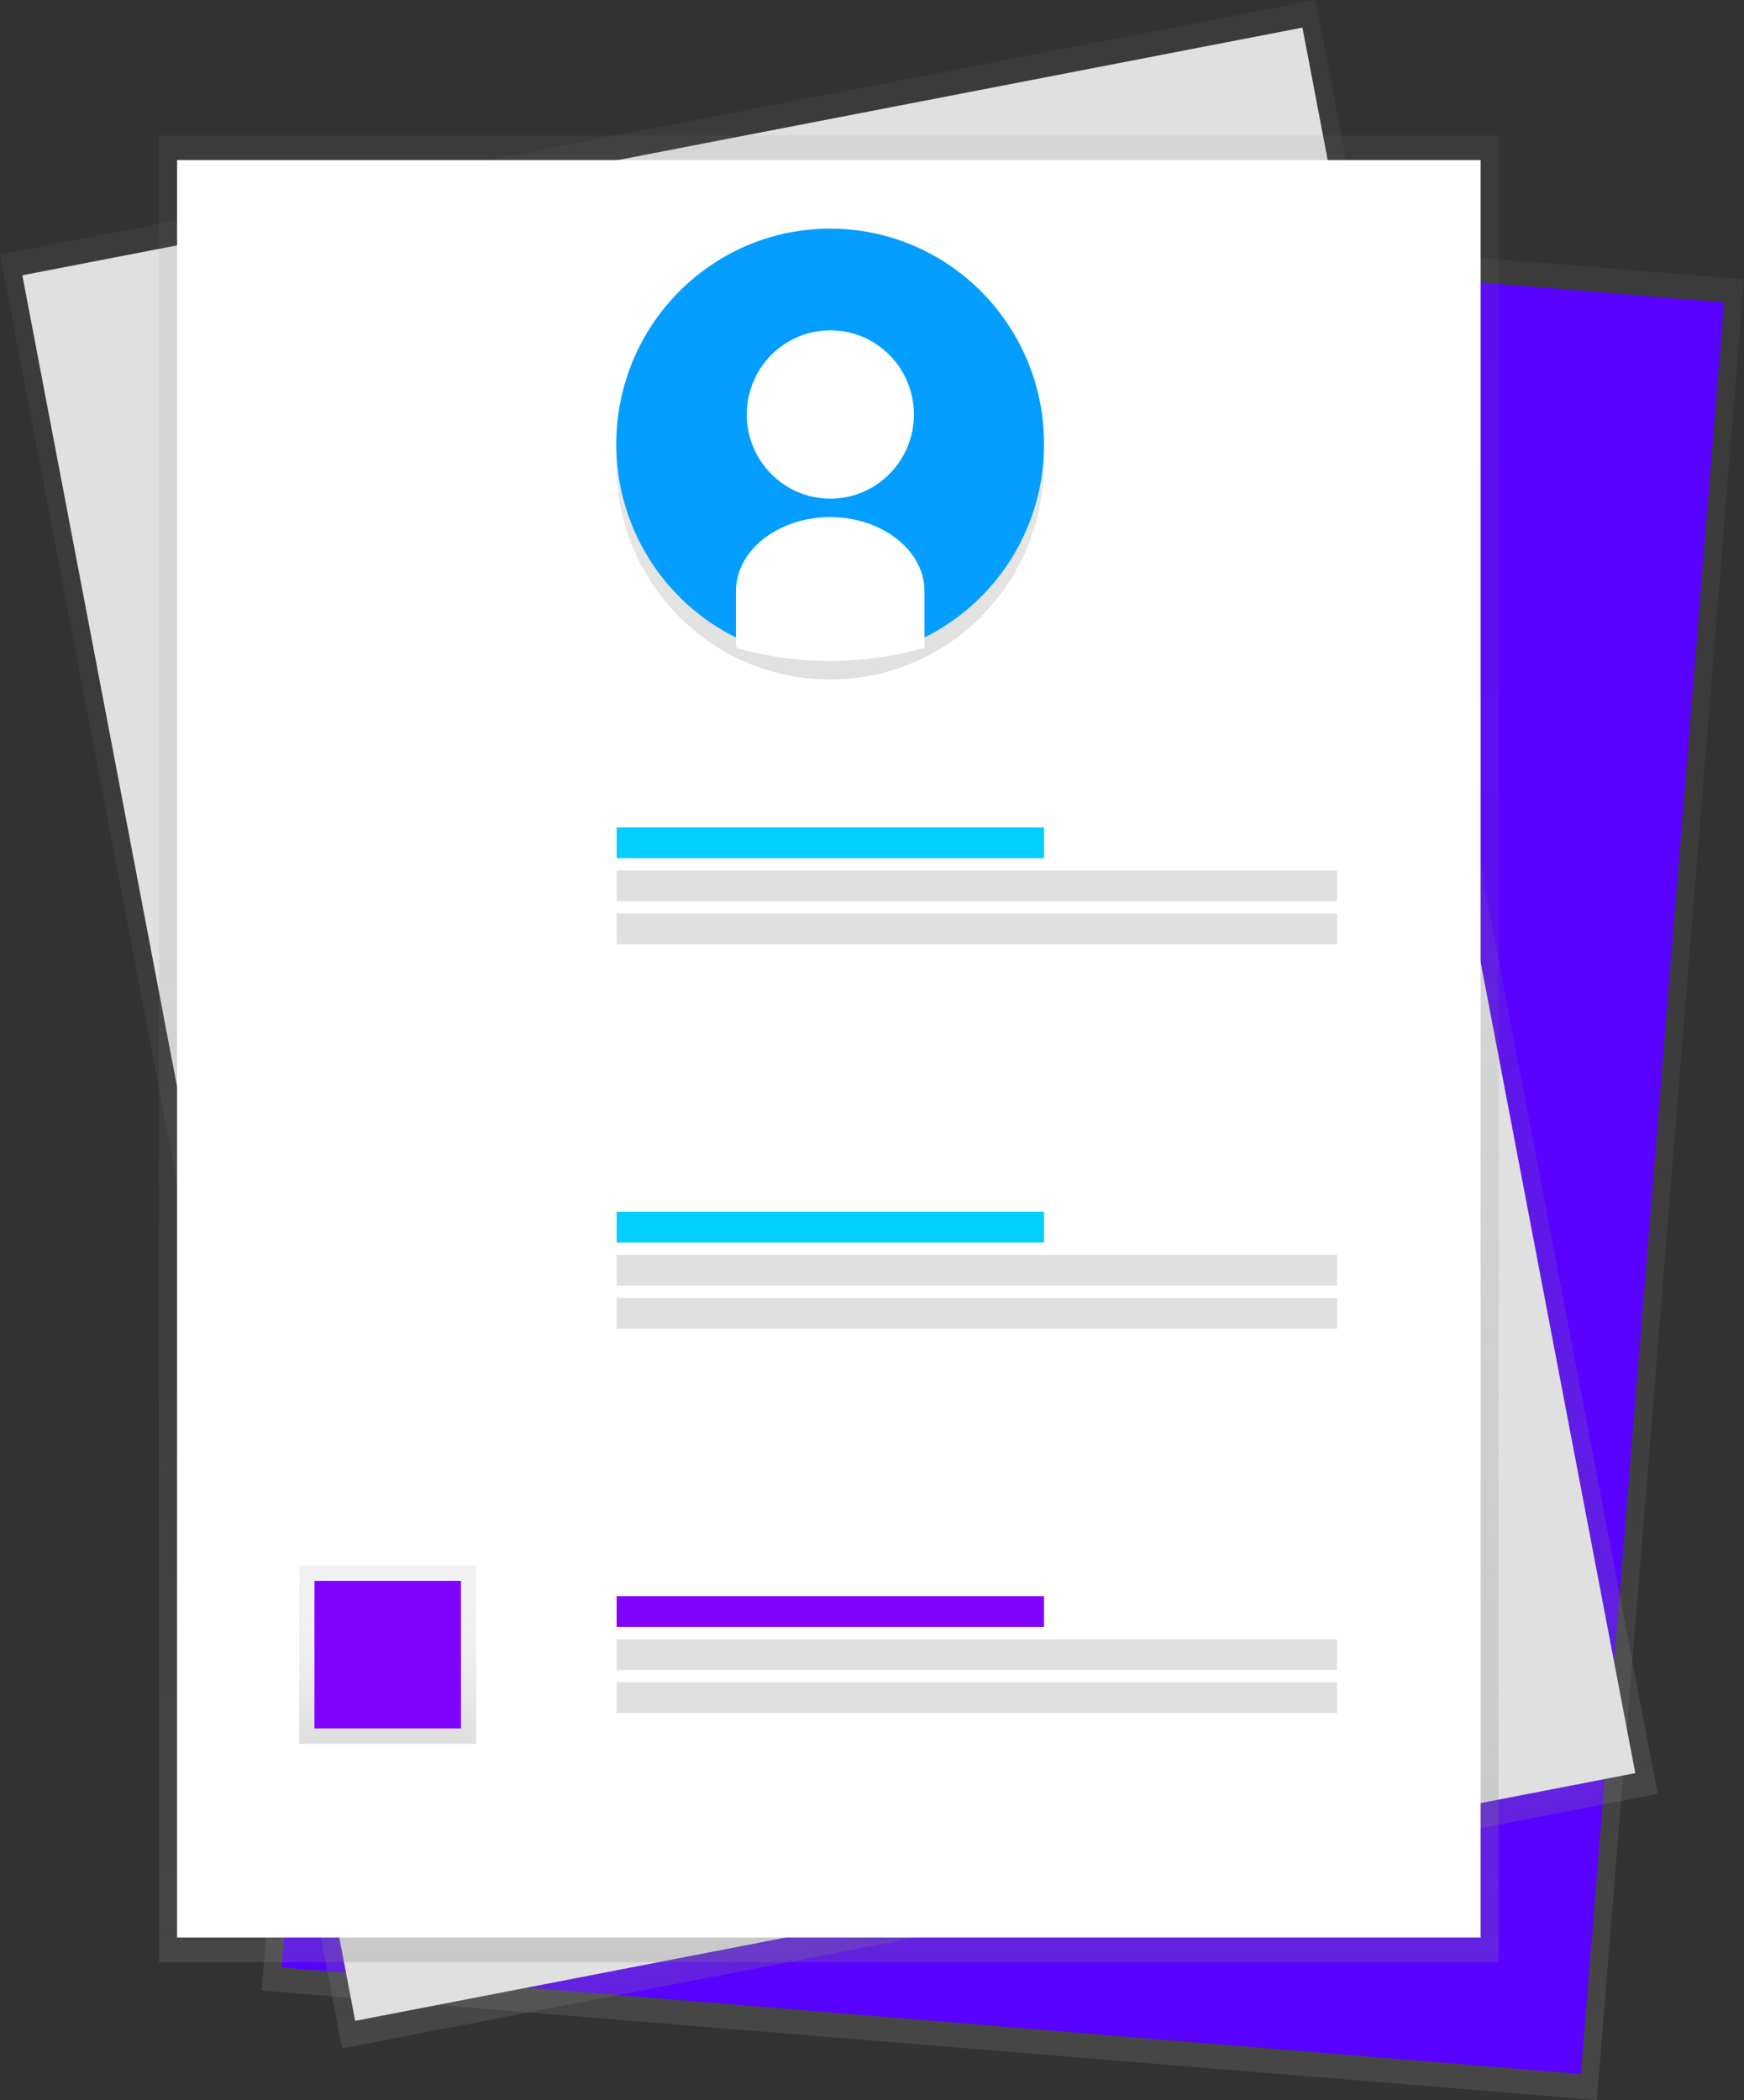 <svg xmlns="http://www.w3.org/2000/svg" xmlns:xlink="http://www.w3.org/1999/xlink" viewBox="0 0 639.53 770"><rect x="0" y="0" width="639.53" height="770" fill="#333333" stroke="none"/><defs><style>.cls-1{fill:url(#名称未設定グラデーション_5);}.cls-2{fill:#5902ff;}.cls-3{fill:url(#名称未設定グラデーション_5-2);}.cls-4{fill:#e0e0e0;}.cls-5{fill:url(#名称未設定グラデーション_5-3);}.cls-6,.cls-9{fill:#fff;}.cls-7{fill:url(#名称未設定グラデーション_4);}.cls-8{fill:#039eff;}.cls-9{stroke:#fff;stroke-miterlimit:10;}.cls-10{fill:url(#名称未設定グラデーション_5-4);}.cls-11{fill:#8103ff;}.cls-12{fill:#02cdff;}</style><linearGradient id="名称未設定グラデーション_5" x1="527.81" y1="-53.4" x2="527.81" y2="616.67" gradientTransform="matrix(1, 0.08, 0.08, -1, -181.16, 654.06)" gradientUnits="userSpaceOnUse"><stop offset="0" stop-color="gray" stop-opacity="0.25"/><stop offset="0.54" stop-color="gray" stop-opacity="0.12"/><stop offset="1" stop-color="gray" stop-opacity="0.1"/></linearGradient><linearGradient id="名称未設定グラデーション_5-2" x1="516.84" y1="15.39" x2="516.84" y2="685.68" gradientTransform="matrix(0.98, -0.19, -0.19, -0.98, -137.53, 817.26)" xlink:href="#名称未設定グラデーション_5"/><linearGradient id="名称未設定グラデーション_5-3" x1="303.93" y1="49.79" x2="303.93" y2="719.57" gradientTransform="matrix(1, 0, 0, -1, 0, 769.25)" xlink:href="#名称未設定グラデーション_5"/><linearGradient id="名称未設定グラデーション_4" x1="838.28" y1="-41.98" x2="844.73" y2="-196.07" gradientTransform="matrix(-1, 0.01, 0.01, 1, 1147.15, 281.52)" gradientUnits="userSpaceOnUse"><stop offset="0" stop-opacity="0.12"/><stop offset="0.55" stop-opacity="0.09"/><stop offset="1" stop-opacity="0.02"/></linearGradient><linearGradient id="名称未設定グラデーション_5-4" x1="142.17" y1="129.85" x2="142.17" y2="195.25" gradientTransform="matrix(1, 0, 0, -1, 0, 769.25)" xlink:href="#名称未設定グラデーション_5"/></defs><g id="レイヤー_2" data-name="レイヤー 2"><g id="_062a65d4-6310-416e-8fb8-777315adf84b" data-name="062a65d4-6310-416e-8fb8-777315adf84b"><polygon class="cls-1" points="585.57 770 95.95 729.85 149.91 62.28 639.53 102.43 585.57 770"/><polygon class="cls-2" points="579.7 760.47 103.27 721.39 155.78 71.81 632.21 110.88 579.7 760.47"/><polygon class="cls-3" points="607.86 657.75 125.44 751.09 0 93.34 482.42 0 607.86 657.75"/><polygon class="cls-4" points="599.67 650.15 130.25 740.98 8.19 100.94 477.61 10.12 599.67 650.15"/><rect class="cls-5" x="58.31" y="49.68" width="491.24" height="669.78"/><rect class="cls-6" x="64.93" y="58.7" width="478.01" height="651.73"/><path class="cls-7" d="M226,171.15c.52,43.61,36.05,78.54,79.35,78s78-36.31,77.46-79.93a79,79,0,0,0-52.75-73.69l.24,20.34A26.74,26.74,0,0,1,304.08,143h0a26.72,26.72,0,0,1-26.87-26.42L277,96.24A79,79,0,0,0,226,171.15Z"/><path class="cls-8" d="M382.85,162.84c0-43.62-35.1-79-78.41-79S226,119.2,226,162.84a79,79,0,0,0,51.86,74.33V216.83a26.72,26.72,0,0,1,26.55-26.74h0A26.72,26.72,0,0,1,331,216.83v20.35A79,79,0,0,0,382.85,162.84Z"/><ellipse class="cls-9" cx="304.49" cy="151.98" rx="30.14" ry="30.36"/><path class="cls-9" d="M304.44,190.09h0c-18.86.09-34.08,12-34.07,26.74v20.35a127.14,127.14,0,0,0,68.14,0V216.83C338.52,202.13,323.3,190.18,304.44,190.09Z"/><rect class="cls-10" x="109.71" y="574" width="64.93" height="65.4"/><rect class="cls-11" x="115.3" y="579.64" width="53.73" height="54.12"/><rect class="cls-12" x="226.13" y="303.38" width="156.72" height="11.28"/><rect class="cls-4" x="226.13" y="319.17" width="264.19" height="11.28"/><rect class="cls-4" x="226.13" y="334.95" width="264.19" height="11.28"/><rect class="cls-12" x="226.13" y="444.33" width="156.72" height="11.28"/><rect class="cls-4" x="226.13" y="460.11" width="264.19" height="11.28"/><rect class="cls-4" x="226.13" y="475.9" width="264.19" height="11.28"/><rect class="cls-11" x="226.13" y="585.27" width="156.72" height="11.28"/><rect class="cls-4" x="226.13" y="601.06" width="264.19" height="11.28"/><rect class="cls-4" x="226.13" y="616.85" width="264.19" height="11.28"/></g></g></svg>